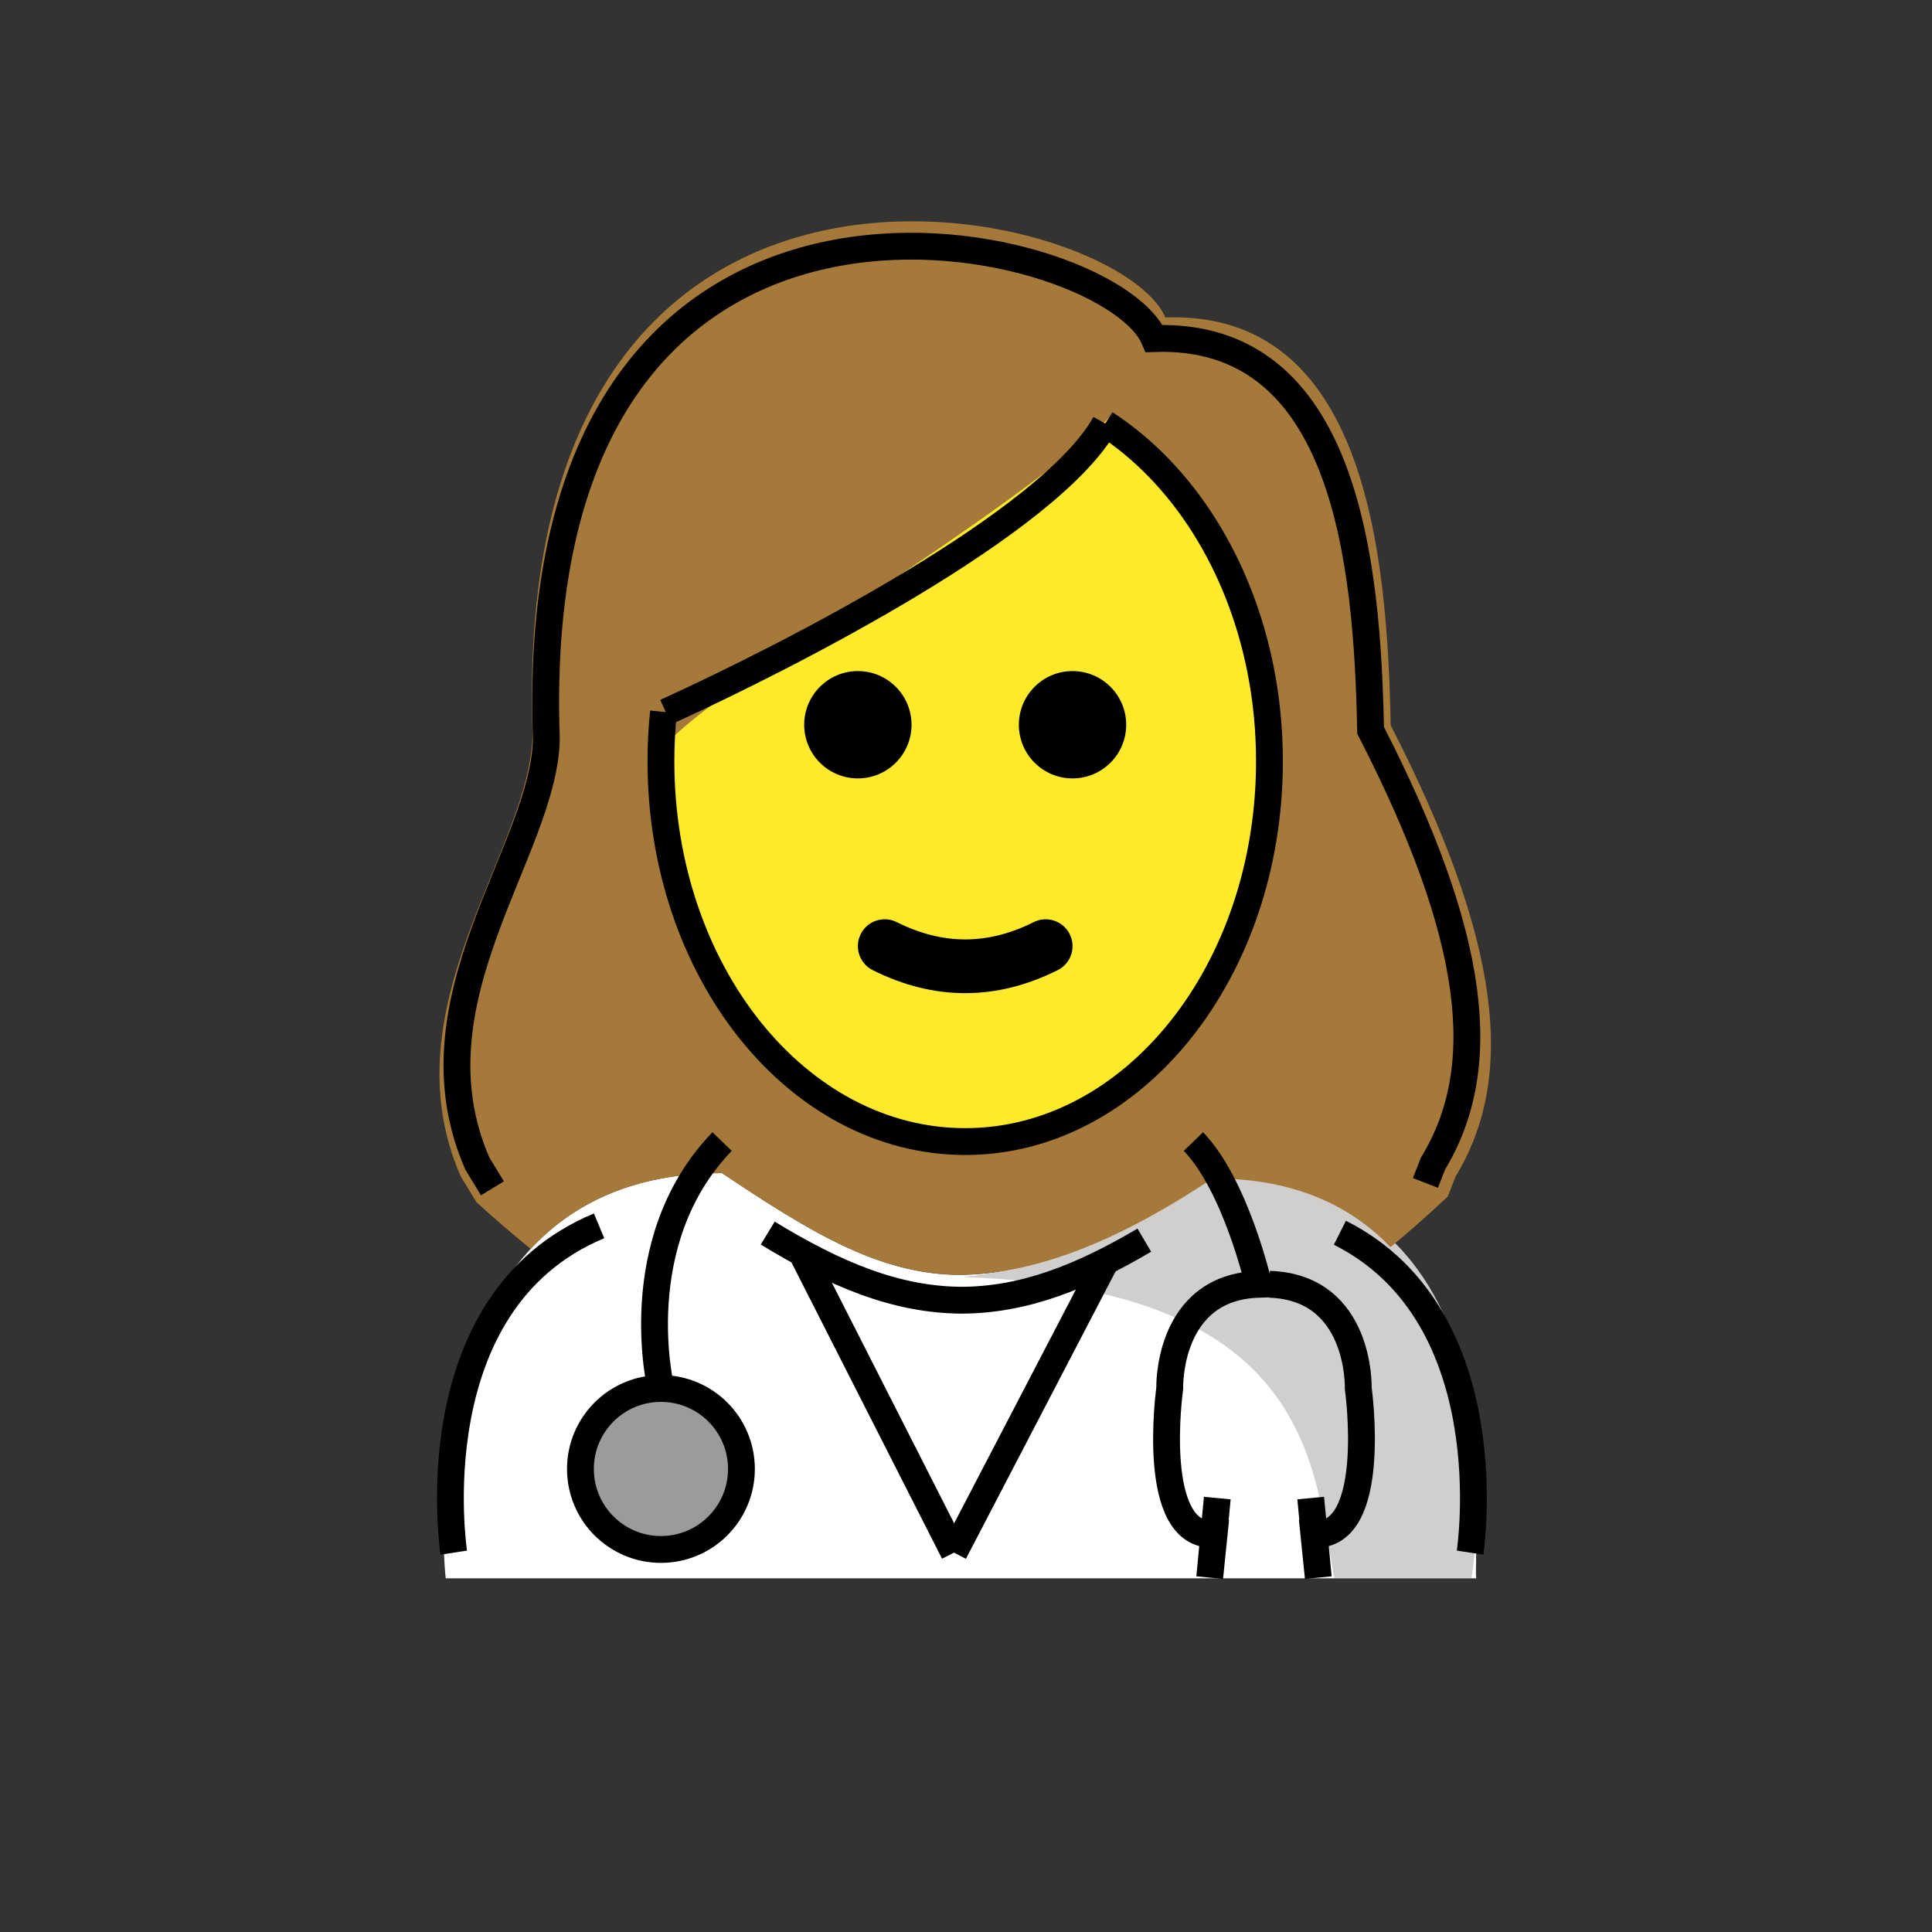<svg id="emoji" viewBox="0 0 72 72" version="1.1" xmlns="http://www.w3.org/2000/svg" width="64" height="64">
  <rect x="0" y="0" width="72" height="72" fill="#333333" stroke="none"/>
  <g id="color">
    <path fill="#FFFFFF" d="M16.61,58.82c0,0-1.7-15.1,10.3-15.1c3.192,2.128,5.826,3.798,8.9,3.792h-0.125 c3.074,0.006,6.308-1.464,9.5-3.592c11.565-0.035,9.609,14.8,9.84,14.9"/>
    <path fill="#D0CFCE" d="M45.239,43.867c-3.085,1.331-4.386,3.132-9.338,3.728 c13.062,0.411,13.062,7.212,13.825,11.211c4.238,0,5.113,0,5.113,0S57.383,43.867,45.239,43.867z"/>
    <circle cx="24.631" cy="54.744" r="3" fill="#9B9B9A"/>
  </g>
  <g id="hair">
    <path fill="#A57939" d="M17.171,43.843l0.583,0.957c0.675,0.618,1.35,1.195,2.025,1.744 c1.549-1.669,3.815-2.825,7.131-2.825c3.171,2.114,5.793,3.773,8.842,3.788c3.054-0.015,6.264-1.476,9.433-3.588 c3.066-0.009,5.175,1.032,6.633,2.561c0.712-0.591,1.424-1.218,2.136-1.889l0.291-0.747 c2.246-3.693,1.732-8.725-2.418-16.814c-0.129-6.463-0.941-15.458-8.398-15.2 c-1.827-4.246-24.483-9.526-23.582,15.535C19.771,31.687,14.401,37.517,17.171,43.843z"/>
  </g>
  <g id="skin">
    <path fill="#FCEA2B" d="M47.309,28.012c0-5.392-2.409-10.081-5.955-12.477c-3.303,3.469-15.702,10.615-16.722,12.477 c0,7.828,5.077,14.173,11.339,14.173S47.309,35.84,47.309,28.012z"/>
  </g>
  <g id="skin-shadow"/>
  <g id="line">
    <path d="M41.97,27.009c0,1.105-0.896,2-2,2s-2-0.895-2-2c0-1.103,0.896-2,2-2S41.97,25.906,41.97,27.009"/>
    <path d="M33.97,27.009c0,1.105-0.896,2-2,2s-2-0.895-2-2c0-1.103,0.896-2,2-2S33.97,25.906,33.97,27.009"/>
    <path d="M35.97,37.012c-1.152,0-2.304-0.286-3.447-0.858c-0.494-0.247-0.694-0.848-0.447-1.342 c0.247-0.494,0.846-0.694,1.342-0.447c1.718,0.859,3.388,0.859,5.105,0c0.495-0.247,1.095-0.046,1.342,0.447 c0.247,0.494,0.047,1.095-0.447,1.342C38.274,36.725,37.122,37.012,35.97,37.012z"/>
    <path fill="none" stroke="#000000" strokeMiterlimit="10" strokeWidth="2" d="M24.726,26.53 c-0.062,0.602-0.095,1.217-0.095,1.84c0,7.828,5.077,14.173,11.339,14.173S47.309,36.198,47.309,28.37 c0-1.158-0.111-2.284-0.321-3.361c-0.782-4.018-2.933-7.365-5.801-9.226"/>
    <path fill="none" stroke="#000000" strokeLinecap="round" strokeLinejoin="round" strokeMiterlimit="10" strokeWidth="2" d="M49.933,45.941c6.207,3.118,4.852,11.921,4.852,11.921"/>
    <path fill="none" stroke="#000000" strokeLinecap="round" strokeLinejoin="round" strokeMiterlimit="10" strokeWidth="2" d="M28.611,45.953c2.497,1.523,4.785,2.507,7.299,2.502h-0.125c2.366,0.005,4.532-0.866,6.86-2.238"/>
    <path fill="none" stroke="#000000" strokeLinecap="round" strokeLinejoin="round" strokeMiterlimit="10" strokeWidth="2" d="M16.91,57.862c0,0-1.435-9.325,5.416-12.179"/>
    <path fill="none" stroke="#000000" strokeLinecap="round" strokeLinejoin="round" strokeMiterlimit="10" strokeWidth="2" d="M41.186,15.782c-2.047,3.673-11.675,8.615-16.374,10.756"/>
    <path fill="none" stroke="#000000" strokeLinecap="round" strokeLinejoin="round" strokeMiterlimit="10" strokeWidth="2" d="M18.351,44.285l-0.56-0.919C15.13,37.289,20.288,31.69,20.361,27.538c-0.866-24.071,20.896-19,22.651-14.921 c7.162-0.247,7.942,8.393,8.066,14.6c3.987,7.769,4.48,12.603,2.323,16.15l-0.28,0.718"/>
    <circle cx="24.631" cy="54.744" r="3" fill="none" stroke="#000000" strokeLinecap="round" strokeLinejoin="round" strokeMiterlimit="10" strokeWidth="2"/>
    <path fill="none" stroke="#000000" strokeLinecap="round" strokeLinejoin="round" strokeMiterlimit="10" strokeWidth="2" d="M24.631,51.744c0,0-1.327-5.46,2.279-9.202"/>
    <path fill="none" stroke="#000000" strokeLinecap="round" strokeLinejoin="round" strokeMiterlimit="10" strokeWidth="2" d="M44.475,42.542c1.585,1.645,2.427,5.319,2.427,5.319c-3.425,0.113-3.31,3.883-3.31,3.883 s-0.779,5.562,1.655,5.432l-0.165,1.616l0.283-2.963"/>
    <path fill="none" stroke="#000000" strokeLinecap="round" strokeLinejoin="round" strokeMiterlimit="10" strokeWidth="2" d="M47.309,47.861c3.425,0.113,3.31,3.883,3.31,3.883s0.779,5.562-1.655,5.432l0.165,1.616l-0.283-2.963"/>
    <line x1="29.895" x2="35.553" y1="46.729" y2="57.862" fill="none" stroke="#000000" strokeLinecap="round" strokeLinejoin="round" strokeMiterlimit="10" strokeWidth="2"/>
    <line x1="41.21" x2="35.553" y1="46.999" y2="57.862" fill="none" stroke="#000000" strokeLinecap="round" strokeLinejoin="round" strokeMiterlimit="10" strokeWidth="2"/>
  </g>
</svg>
